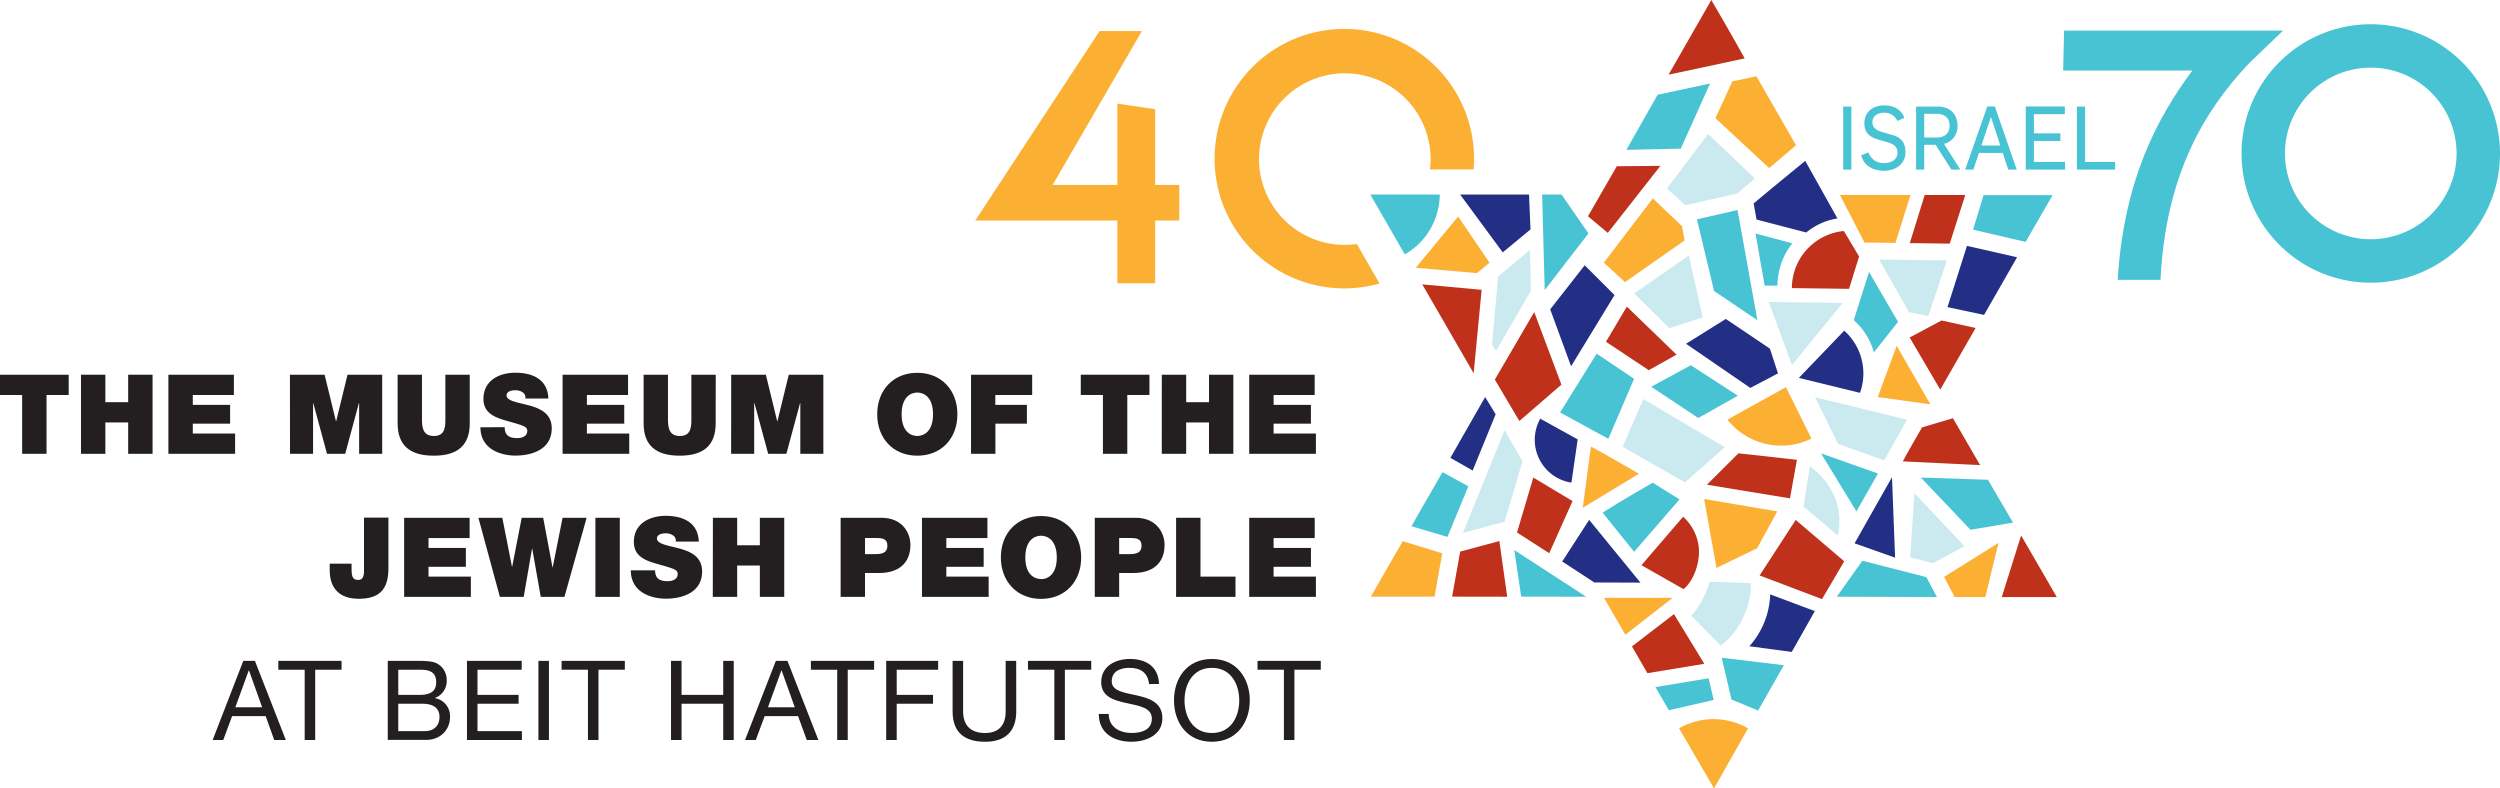 <svg xmlns="http://www.w3.org/2000/svg" viewBox="0 0 881.75 278.08"><title>Logo Bh-Web-Eng</title><g id="Layer_2" data-name="Layer 2"><g id="Page_4" data-name="Page 4"><g id="Page_2" data-name="Page 2"><path d="M836.17,84.38a30.26,30.26,0,1,1,30.26-30.25,30.26,30.26,0,0,1-30.26,30.25m0-75.83a45.58,45.58,0,1,0,45.58,45.57A45.63,45.63,0,0,0,836.17,8.55" style="fill:#47c3d3"/><polygon points="407.42 77.78 407.42 99.9 394.08 99.9 394.08 77.78 343.97 77.78 387.82 10.96 402.75 10.96 371.27 65.22 394.08 65.22 394.08 36.55 407.42 38.51 407.42 65.22 415.94 65.22 415.94 77.78 407.42 77.78" style="fill:#fbb034"/><path d="M746.9,98.71H762c1.86-37.23,15.49-59.58,31-76.16l12.24-11.76H728l-.32,14.09h45.56C761,41.39,749.13,63.13,746.9,98.71" style="fill:#47c3d3"/><path d="M478.55,86.05a31,31,0,0,1-4.23.33,30.26,30.26,0,1,1,30.26-30.25,31.36,31.36,0,0,1-.24,3.65h15.38c.09-1.21.18-2.42.18-3.66A45.76,45.76,0,1,0,486.57,100Z" style="fill:#fbb034"/><path d="M592.22,256.9l12.32,21.18,12-21.2a24.5,24.5,0,0,0-24.35,0" style="fill:#fbb034"/><path d="M507.8,68.61H483.3l12.18,21.11a24.37,24.37,0,0,0,8.95-8.84,24.79,24.79,0,0,0,3.37-12.27" style="fill:#47c3d3"/><polygon points="528.83 190.82 515 194.55 512.17 210.43 531.59 210.46 528.83 190.82" style="fill:#bf311a"/><polygon points="501.63 100.3 522.57 102.22 519.76 131.66 501.63 100.3" style="fill:#bf311a"/><polygon points="494.73 190.88 483.49 210.46 505.98 210.43 508.67 195.14 494.73 190.88" style="fill:#fbb034"/><path d="M603.58,0,588.51,26.33s24-5.06,26.83-5.74c0,0-4-7.37-11.76-20.59" style="fill:#bf311a"/><polygon points="527.52 146.11 523.81 140.03 511.55 161.49 519.41 165.95 527.52 146.11" style="fill:#232f84"/><polygon points="686.88 108.32 693.75 86.72 711.42 90.74 699.78 111.07 686.88 108.32" style="fill:#232f84"/><polygon points="581.04 237.43 601.11 234.12 590.41 216.6 575.59 227.98 581.04 237.43" style="fill:#bf311a"/><path d="M573.26,223.86l16.69-13s-4.17,0-24.22,0Z" style="fill:#fbb034"/><polygon points="673.54 119.04 684.33 137.42 696.8 115.68 684.78 113.03 673.54 119.04" style="fill:#bf311a"/><polygon points="607.26 231.98 610.69 246.71 620.08 250.6 629.17 234.63 607.26 231.98" style="fill:#47c3d3"/><polygon points="712.85 188.87 725.43 210.58 706.02 210.58 712.85 188.87" style="fill:#bf311a"/><polygon points="603.13 29.45 584.63 33.43 573.63 52.85 592.81 52.43 603.13 29.45" style="fill:#47c3d3"/><path d="M695,186.84l15-2.5-8.86-15.13-23.65-.77s7.12,7.52,17.49,18.4" style="fill:#47c3d3"/><polygon points="623.98 59.3 633.46 51.23 619.5 26.92 611 28.69 605.02 41.67 623.98 59.3" style="fill:#fbb034"/><polygon points="673.59 85.74 687.67 85.93 693.15 68.78 678.84 68.78 673.59 85.74" style="fill:#bf311a"/><polygon points="673.72 196.6 675.2 173.93 692.87 192.62 681.74 198.64 673.72 196.6" style="fill:#cbeaef"/><polygon points="576.34 133.61 563.15 124.73 550.24 145.47 567.26 154.76 576.34 133.61" style="fill:#47c3d3"/><path d="M576.36,194.61l16-18.47-9.46-5.89s-11.88,6.81-17.67,10.56Z" style="fill:#47c3d3"/><path d="M558.23,179.1s17.47-10.61,19.82-12c0,0-14.53-8.41-16.93-9.6Z" style="fill:#fbb034"/><polygon points="541.12 110.06 550.71 135.66 535.88 148.49 527.23 133.89 541.12 110.06" style="fill:#bf311a"/><polygon points="576.37 103.47 588.77 115.75 600.56 111.99 595.65 90.14 576.37 103.47" style="fill:#cbeaef"/><polygon points="619.83 112.94 612.83 74.07 598.51 77.35 604.56 102.64 619.83 112.94" style="fill:#47c3d3"/><polygon points="649.93 106.84 623.83 106.52 632.03 128.74 649.93 106.84" style="fill:#cbeaef"/><polygon points="668.4 196.69 654.11 191.63 667.31 168.3 668.4 196.69" style="fill:#232f84"/><polygon points="668.96 121.98 680.84 142.61 662.28 140.04 668.96 121.98" style="fill:#fbb034"/><polygon points="672.65 148.05 640.17 140.1 648.28 156.54 664.56 162.37 672.65 148.05" style="fill:#cbeaef"/><polygon points="554.12 129.19 569.44 104.08 558.92 93.57 546.76 109.1 554.12 129.19" style="fill:#232f84"/><polygon points="543.91 68.61 550.77 68.61 560.24 82.33 544.82 102.31 543.91 68.61" style="fill:#47c3d3"/><polygon points="559.42 210.46 536.53 210.45 534.09 194 559.42 210.46" style="fill:#47c3d3"/><polygon points="560.08 76.27 567.07 82.14 585.62 58.51 570.25 58.63 560.08 76.27" style="fill:#bf311a"/><polygon points="540.8 168.44 535.05 187.82 546.41 195.12 554.63 176.74 540.8 168.44" style="fill:#bf311a"/><path d="M530.66,184s6.31-21.18,6.33-21.3l-6.3-11L516,187.93Z" style="fill:#cbeaef"/><path d="M588.61,250.5l15.81-3.63-1.79-7.63-18.76,3.09Z" style="fill:#47c3d3"/><path d="M617.56,205.69l-14.64-.55c-.92,4.23-4.21,9.86-6.41,12l10.39,10.55c5.77-4.11,10.76-12.75,10.66-21.95" style="fill:#cbeaef"/><path d="M689.41,210.58h10.81l4.65-19.11-19.19,12Z" style="fill:#fbb034"/><path d="M698.39,164.05,688.8,147.5l-10.89,3.23s-5.94,10.2-6.78,12Z" style="fill:#bf311a"/><polygon points="683.16 210.58 679.43 203.56 656.85 197.77 647.83 210.47 683.16 210.58" style="fill:#47c3d3"/><polygon points="650.46 197.97 633.34 183.38 620.62 202.97 642.62 211.31 650.46 197.97" style="fill:#bf311a"/><path d="M605.39,200.31l14.36-6.94,7.08-13S601.07,176,601.06,176Z" style="fill:#fbb034"/><path d="M593.63,182.25l-14.69,17.1,14.83,8.43c3.71-2.95,5.68-9.37,5.44-13.83a3.1,3.1,0,0,0,0-.43,17.13,17.13,0,0,0-5.56-11.27" style="fill:#bf311a"/><path d="M510.52,189.37l7.37-17.85-9.11-5s-11,19-10.93,19.09Z" style="fill:#47c3d3"/><path d="M617,227.93l14.94,2c.33-.51,8-14.12,8.14-14.4l-15.74-5.9A28.7,28.7,0,0,1,617,227.93" style="fill:#232f84"/><polygon points="560.5 183.36 578.59 205.5 562.32 205.44 550.99 198.04 560.5 183.36" style="fill:#232f84"/><path d="M543.5,163a15.24,15.24,0,0,0,10.74,7.23l2.21-15.26-9.74-5.39-3.46-1.91A15.26,15.26,0,0,0,543.5,163" style="fill:#232f84"/><polygon points="673.3 110.08 680.09 111.48 686.66 91.85 662.76 91.55 673.3 110.08" style="fill:#cbeaef"/><polygon points="617.33 136.82 627.1 131.7 624.25 122.97 608.69 112.49 594.66 121.25 617.33 136.82" style="fill:#232f84"/><polygon points="582.4 136.4 598.97 147.43 612.94 139.57 596.35 128.82 582.4 136.4" style="fill:#47c3d3"/><path d="M609.26,148A24.13,24.13,0,0,0,627,157.14a23.84,23.84,0,0,0,11.9-2.45l-9-18.15Z" style="fill:#fbb034"/><polygon points="612.78 68.25 594.41 72.36 587.9 66.49 602.46 47.24 618.92 62.93 612.78 68.25" style="fill:#cbeaef"/><path d="M634.46,133.28l16-16.65a20.22,20.22,0,0,1,5.56,21.92Z" style="fill:#232f84"/><path d="M658.61,118.75a24.69,24.69,0,0,1,2.33,5.51l8.5-10.73L659.21,95.92l-5.38,17a23.75,23.75,0,0,1,4.78,5.84" style="fill:#47c3d3"/><path d="M632.16,85.83l-13-3.48,3.24,18.38h4.51a23.81,23.81,0,0,1,5.27-14.9" style="fill:#47c3d3"/><polygon points="723.95 68.83 714.43 85.32 695.9 81.01 699.61 68.83 723.95 68.83" style="fill:#47c3d3"/><polygon points="591.31 125.08 581.5 130.57 566.43 120.53 573.79 108.14 591.31 125.08" style="fill:#bf311a"/><polygon points="582.96 69.96 565.67 92.63 573.14 99.51 594.17 84.79 593.23 79.77 582.96 69.96" style="fill:#fbb034"/><polygon points="662.36 167.01 654.76 180.36 642.28 159.92 662.36 167.01" style="fill:#47c3d3"/><path d="M648.19,188.9a23.32,23.32,0,0,0,.53-4.69c.32-8.21-4.29-15.38-10.37-19.75l-2.24,14.21Z" style="fill:#cbeaef"/><polyline points="579.6 140.75 572.3 157.6 594.29 170.14 608.33 157.73" style="fill:#cbeaef"/><polygon points="539.81 80.92 539.29 68.6 514.98 68.6 530.01 89.01 539.81 80.92" style="fill:#232f84"/><polygon points="499.33 94.45 520.93 96.33 525.36 92.67 514.29 76.36 499.33 94.45" style="fill:#fbb034"/><polygon points="527.68 123.72 539.97 102.53 539.6 88.15 528.4 97.54 526.23 121.54 527.68 123.72" style="fill:#cbeaef"/><polygon points="631.32 175.77 633.78 162.17 613.15 159.88 602.03 170.96 631.32 175.77" style="fill:#bf311a"/><polygon points="648.92 68.74 657.62 85.55 668.53 85.67 673.83 68.78 648.92 68.74" style="fill:#fbb034"/><path d="M632,101.61l20.16.26,3.54-11.39-5.35-9A20.23,20.23,0,0,0,632,101.58Z" style="fill:#bf311a"/><path d="M618.52,71.76l1,5.67L637.06,82a23.1,23.1,0,0,1,3-2.1,23.33,23.33,0,0,1,8-2.87L636.71,56.75s-8.83,7.17-18.19,15" style="fill:#232f84"/><rect x="650.1" y="37.59" width="2.88" height="22.24" style="fill:#47c3d3"/><path d="M656.42,54.8,659,53.74a5.52,5.52,0,0,0,5.54,3.78c2.56,0,4.7-1.25,4.7-3.65,0-2.12-1.35-3-3.11-3.59l-3.82-1.09c-2.87-.85-4.75-2.37-4.75-5.8,0-3.84,3-6.21,6.89-6.21,3.32,0,6.2,1.37,7.22,4.4l-2.49,1.06a4.87,4.87,0,0,0-4.78-2.87c-2,0-4,1-4,3.37,0,1.68,1.14,2.74,3.34,3.4l3.85,1.12c2.46.68,4.48,2.28,4.48,6,0,3.9-3.11,6.57-7.62,6.57-3.82,0-7.05-1.8-8-5.39" style="fill:#47c3d3"/><path d="M683,48.5c2.87,0,4.61-1.37,4.61-4.21s-1.88-4.15-4.67-4.15h-4.26V48.5Zm-7.19-10.91h7.69c4,0,6.92,2.4,6.92,6.73a6.27,6.27,0,0,1-4.78,6.43l5.78,9.07h-3.17l-5.58-8.76h-4v8.76h-2.87Z" style="fill:#47c3d3"/><path d="M705.52,51.34l-3.31-10.1h0l-3.38,10.1Zm-4.6-13.78h2.67l7.71,22.26h-3l-1.93-5.89H698l-2,5.89h-2.88Z" style="fill:#47c3d3"/><polygon points="714.48 37.55 728.27 37.55 728.27 40.27 717.36 40.27 717.36 47.03 726.69 47.03 726.69 49.72 717.36 49.72 717.36 57.11 728.36 57.11 728.36 59.82 714.48 59.82 714.48 37.55" style="fill:#47c3d3"/><polygon points="732.54 37.59 735.41 37.59 735.41 57.11 746 57.11 746 59.82 732.54 59.82 732.54 37.59" style="fill:#47c3d3"/></g><path d="M7.81,139.31H0v-7.15H24.23v7.15H16.41v20.75H7.81Z" style="fill:#231f20"/><path d="M28.56,132.16h8.6v9.69h8.05v-9.69h8.6v27.9h-8.6V149H37.16v11.06h-8.6Z" style="fill:#231f20"/><path d="M59.39,132.16h23.1v7.15H68v3.48H81.16v6.64H68v3.48H82.92v7.15H59.39Z" style="fill:#231f20"/><path d="M102.26,132.16h12.23l4,16.41h.08l4-16.41h12.23v27.9h-8.13v-17.9h-.08l-4.84,17.9h-6.41l-4.85-17.9h-.07v17.9h-8.13Z" style="fill:#231f20"/><path d="M165.68,149.28c0,7.73-4.19,11.44-12.7,11.44s-12.74-3.71-12.74-11.44V132.16h8.59v15.2c0,2.85,0,6.41,4.19,6.41s4.06-3.56,4.06-6.41v-15.2h8.6Z" style="fill:#231f20"/><path d="M178,150.68a5.32,5.32,0,0,0,.31,1.84c.63,1.68,2.51,2,4.11,2,1.4,0,3.55-.47,3.55-2.54,0-1.45-1.21-1.84-6-3.2-4.42-1.25-9.46-2.47-9.46-8.09,0-6.45,5.51-9.23,11.25-9.23,6.06,0,11.41,2.31,11.65,9.11h-8.13a2.12,2.12,0,0,0-1-2.23,4.43,4.43,0,0,0-2.54-.7c-1.17,0-3.08.31-3.08,1.87.15,2,4.14,2.43,8.09,3.52s7.85,2.93,7.85,8.05c0,7.27-6.68,9.61-12.9,9.61-3.16,0-12.19-1.13-12.26-10Z" style="fill:#231f20"/><path d="M198.42,132.16h23.09v7.15H207v3.48h13.17v6.64H207v3.48h14.93v7.15H198.42Z" style="fill:#231f20"/><path d="M252.42,149.28c0,7.73-4.18,11.44-12.7,11.44S227,157,227,149.28V132.16h8.6v15.2c0,2.85,0,6.41,4.18,6.41s4.06-3.56,4.06-6.41v-15.2h8.6Z" style="fill:#231f20"/><path d="M257.89,132.16h12.23l4,16.41h.08l4-16.41H290.4v27.9h-8.13v-17.9h-.08l-4.84,17.9h-6.41l-4.85-17.9H266v17.9h-8.13Z" style="fill:#231f20"/><path d="M323.53,131.49c8.48,0,14.15,6.1,14.15,14.62s-5.67,14.61-14.15,14.61-14.14-6.09-14.14-14.61S315.05,131.49,323.53,131.49Zm0,22.28c2.19,0,5.55-1.45,5.55-7.66s-3.36-7.66-5.55-7.66S318,139.9,318,146.11,321.34,153.77,323.53,153.77Z" style="fill:#231f20"/><path d="M342.48,132.16h21.57v7.15h-13v3.48h11.14v6.64H351.08v10.63h-8.6Z" style="fill:#231f20"/><path d="M389,139.31h-7.81v-7.15h24.22v7.15h-7.81v20.75H389Z" style="fill:#231f20"/><path d="M409.77,132.16h8.6v9.69h8.05v-9.69H435v27.9h-8.59V149h-8.05v11.06h-8.6Z" style="fill:#231f20"/><path d="M440.6,132.16h23.09v7.15H449.2v3.48h13.16v6.64H449.2v3.48h14.92v7.15H440.6Z" style="fill:#231f20"/><path d="M137,200.48c0,7.7-3.48,10.71-10.48,10.71s-10.23-3.95-10.23-10V198.8H124v1.6c0,2.15,0,4.15,2.31,4.15s2.07-2.7,2.07-4v-18H137Z" style="fill:#231f20"/><path d="M142.54,182.62h23.1v7.16h-14.5v3.47h13.17v6.65H151.14v3.47h14.93v7.15H142.54Z" style="fill:#231f20"/><path d="M199.08,210.52h-8.36l-3-17h-.08l-2.93,17h-8.4l-7.58-27.9h8.44l3.4,17.24h.08L184,182.62h7.58l3.28,17.47h.08l3.48-17.47h8.48Z" style="fill:#231f20"/><path d="M210,182.62h8.6v27.9H210Z" style="fill:#231f20"/><path d="M231.05,201.15a5,5,0,0,0,.31,1.83c.62,1.68,2.5,2,4.1,2,1.41,0,3.56-.46,3.56-2.53,0-1.45-1.21-1.84-6-3.21-4.41-1.25-9.46-2.46-9.46-8.09,0-6.45,5.51-9.22,11.26-9.22,6,0,11.41,2.31,11.64,9.1h-8.13a2.13,2.13,0,0,0-1-2.22,4.46,4.46,0,0,0-2.54-.71c-1.17,0-3.09.32-3.09,1.88.16,2,4.14,2.42,8.09,3.52s7.85,2.93,7.85,8.05c0,7.26-6.68,9.61-12.89,9.61-3.17,0-12.19-1.13-12.27-10Z" style="fill:#231f20"/><path d="M251.44,182.62H260v9.7h8v-9.7h8.6v27.9h-8.6V199.47h-8v11.05h-8.6Z" style="fill:#231f20"/><path d="M296.49,182.62h14.38c7.59,0,10.24,5.55,10.24,9.54,0,6.76-4.53,9.93-10.94,9.93h-5.08v8.43h-8.6Zm8.6,12.82h3.32c2.23,0,4.57-.15,4.57-3,0-2.54-2-2.69-4.06-2.69h-3.83Z" style="fill:#231f20"/><path d="M325.18,182.62h23.09v7.16h-14.5v3.47h13.17v6.65H333.77v3.47H348.7v7.15H325.18Z" style="fill:#231f20"/><path d="M367.18,182c8.48,0,14.15,6.1,14.15,14.62s-5.67,14.61-14.15,14.61S353,205.09,353,196.58,358.7,182,367.18,182Zm0,22.27c2.19,0,5.55-1.44,5.55-7.65s-3.36-7.67-5.55-7.67-5.55,1.45-5.55,7.67S365,204.23,367.18,204.23Z" style="fill:#231f20"/><path d="M386.13,182.62h14.38c7.58,0,10.24,5.55,10.24,9.54,0,6.76-4.53,9.93-10.94,9.93h-5.08v8.43h-8.6Zm8.6,12.82h3.32c2.23,0,4.57-.15,4.57-3,0-2.54-1.95-2.69-4.06-2.69h-3.83Z" style="fill:#231f20"/><path d="M414.81,182.62h8.6v20.75h12.35v7.15H414.81Z" style="fill:#231f20"/><path d="M440.6,182.62h23.1v7.16H449.2v3.47h13.17v6.65H449.2v3.47h14.92v7.15H440.6Z" style="fill:#231f20"/><path d="M85.81,233.09h4.1l10.9,27.9h-4.1l-3-8.4H81.86L78.74,261H75ZM83,249.46h9.46l-4.65-13h-.08Z" style="fill:#231f20"/><path d="M107.46,236.21h-9.3v-3.12h22.31v3.12h-9.3V261h-3.71Z" style="fill:#231f20"/><path d="M136.76,233.09h10.12c2.39,0,5.78,0,7.39,1a6.52,6.52,0,0,1,3.28,5.82,6.33,6.33,0,0,1-4.14,6.25v.08a6.41,6.41,0,0,1,5.31,6.72c0,4.06-3,8-8.48,8H136.76Zm3.71,12h7.43c4.22,0,5.94-1.49,5.94-4.46,0-3.91-2.7-4.42-5.94-4.42h-7.43Zm0,12.77h9.3c3.29,0,5.24-1.87,5.24-5,0-3.63-2.93-4.65-6.06-4.65h-8.48Z" style="fill:#231f20"/><path d="M164.7,233.09H184v3.12H168.41v8.88h14.5v3.12h-14.5v9.65h15.67V261H164.7Z" style="fill:#231f20"/><path d="M189.9,233.09h3.71V261H189.9Z" style="fill:#231f20"/><path d="M207.37,236.21h-9.3v-3.12h22.31v3.12h-9.3V261h-3.71Z" style="fill:#231f20"/><path d="M236.67,233.09h3.72v12h14.69v-12h3.71V261h-3.71V248.21H240.39V261h-3.72Z" style="fill:#231f20"/><path d="M273.64,233.09h4.1l10.9,27.9h-4.1l-3.05-8.4h-11.8l-3.12,8.4h-3.79Zm-2.78,16.37h9.46l-4.65-13h-.08Z" style="fill:#231f20"/><path d="M295.28,236.21H286v-3.12H308.3v3.12H299V261h-3.72Z" style="fill:#231f20"/><path d="M312.56,233.09h18.32v3.12H316.27v8.88h12.81v3.12H316.27V261h-3.71Z" style="fill:#231f20"/><path d="M358.43,250.91c0,7.15-3.95,10.71-11,10.71-7.19,0-11.45-3.25-11.45-10.71V233.09h3.71v17.82c0,5,2.74,7.62,7.74,7.62,4.73,0,7.27-2.62,7.27-7.62V233.09h3.71Z" style="fill:#231f20"/><path d="M371.87,236.21h-9.3v-3.12h22.31v3.12h-9.3V261h-3.71Z" style="fill:#231f20"/><path d="M405.28,241.26c-.43-4-3-5.71-6.92-5.71-3.16,0-6.25,1.13-6.25,4.77,0,6.92,17.86,2,17.86,13,0,6-5.82,8.29-10.9,8.29-6.26,0-11.53-3.05-11.53-9.81h3.51c0,4.69,3.91,6.72,8.13,6.72,3.36,0,7.08-1.06,7.08-5.08,0-7.7-17.86-2.58-17.86-12.86,0-5.63,5-8.17,10.12-8.17,5.7,0,10.08,2.7,10.27,8.84Z" style="fill:#231f20"/><path d="M427.43,232.42c8.87,0,13.37,7,13.37,14.62s-4.5,14.58-13.37,14.58S414.07,254.7,414.07,247,418.56,232.42,427.43,232.42Zm0,26.11c6.8,0,9.65-5.86,9.65-11.49s-2.85-11.49-9.65-11.49-9.65,5.86-9.65,11.49S420.63,258.53,427.43,258.53Z" style="fill:#231f20"/><path d="M452.83,236.21h-9.3v-3.12h22.31v3.12h-9.3V261h-3.71Z" style="fill:#231f20"/></g></g></svg>
